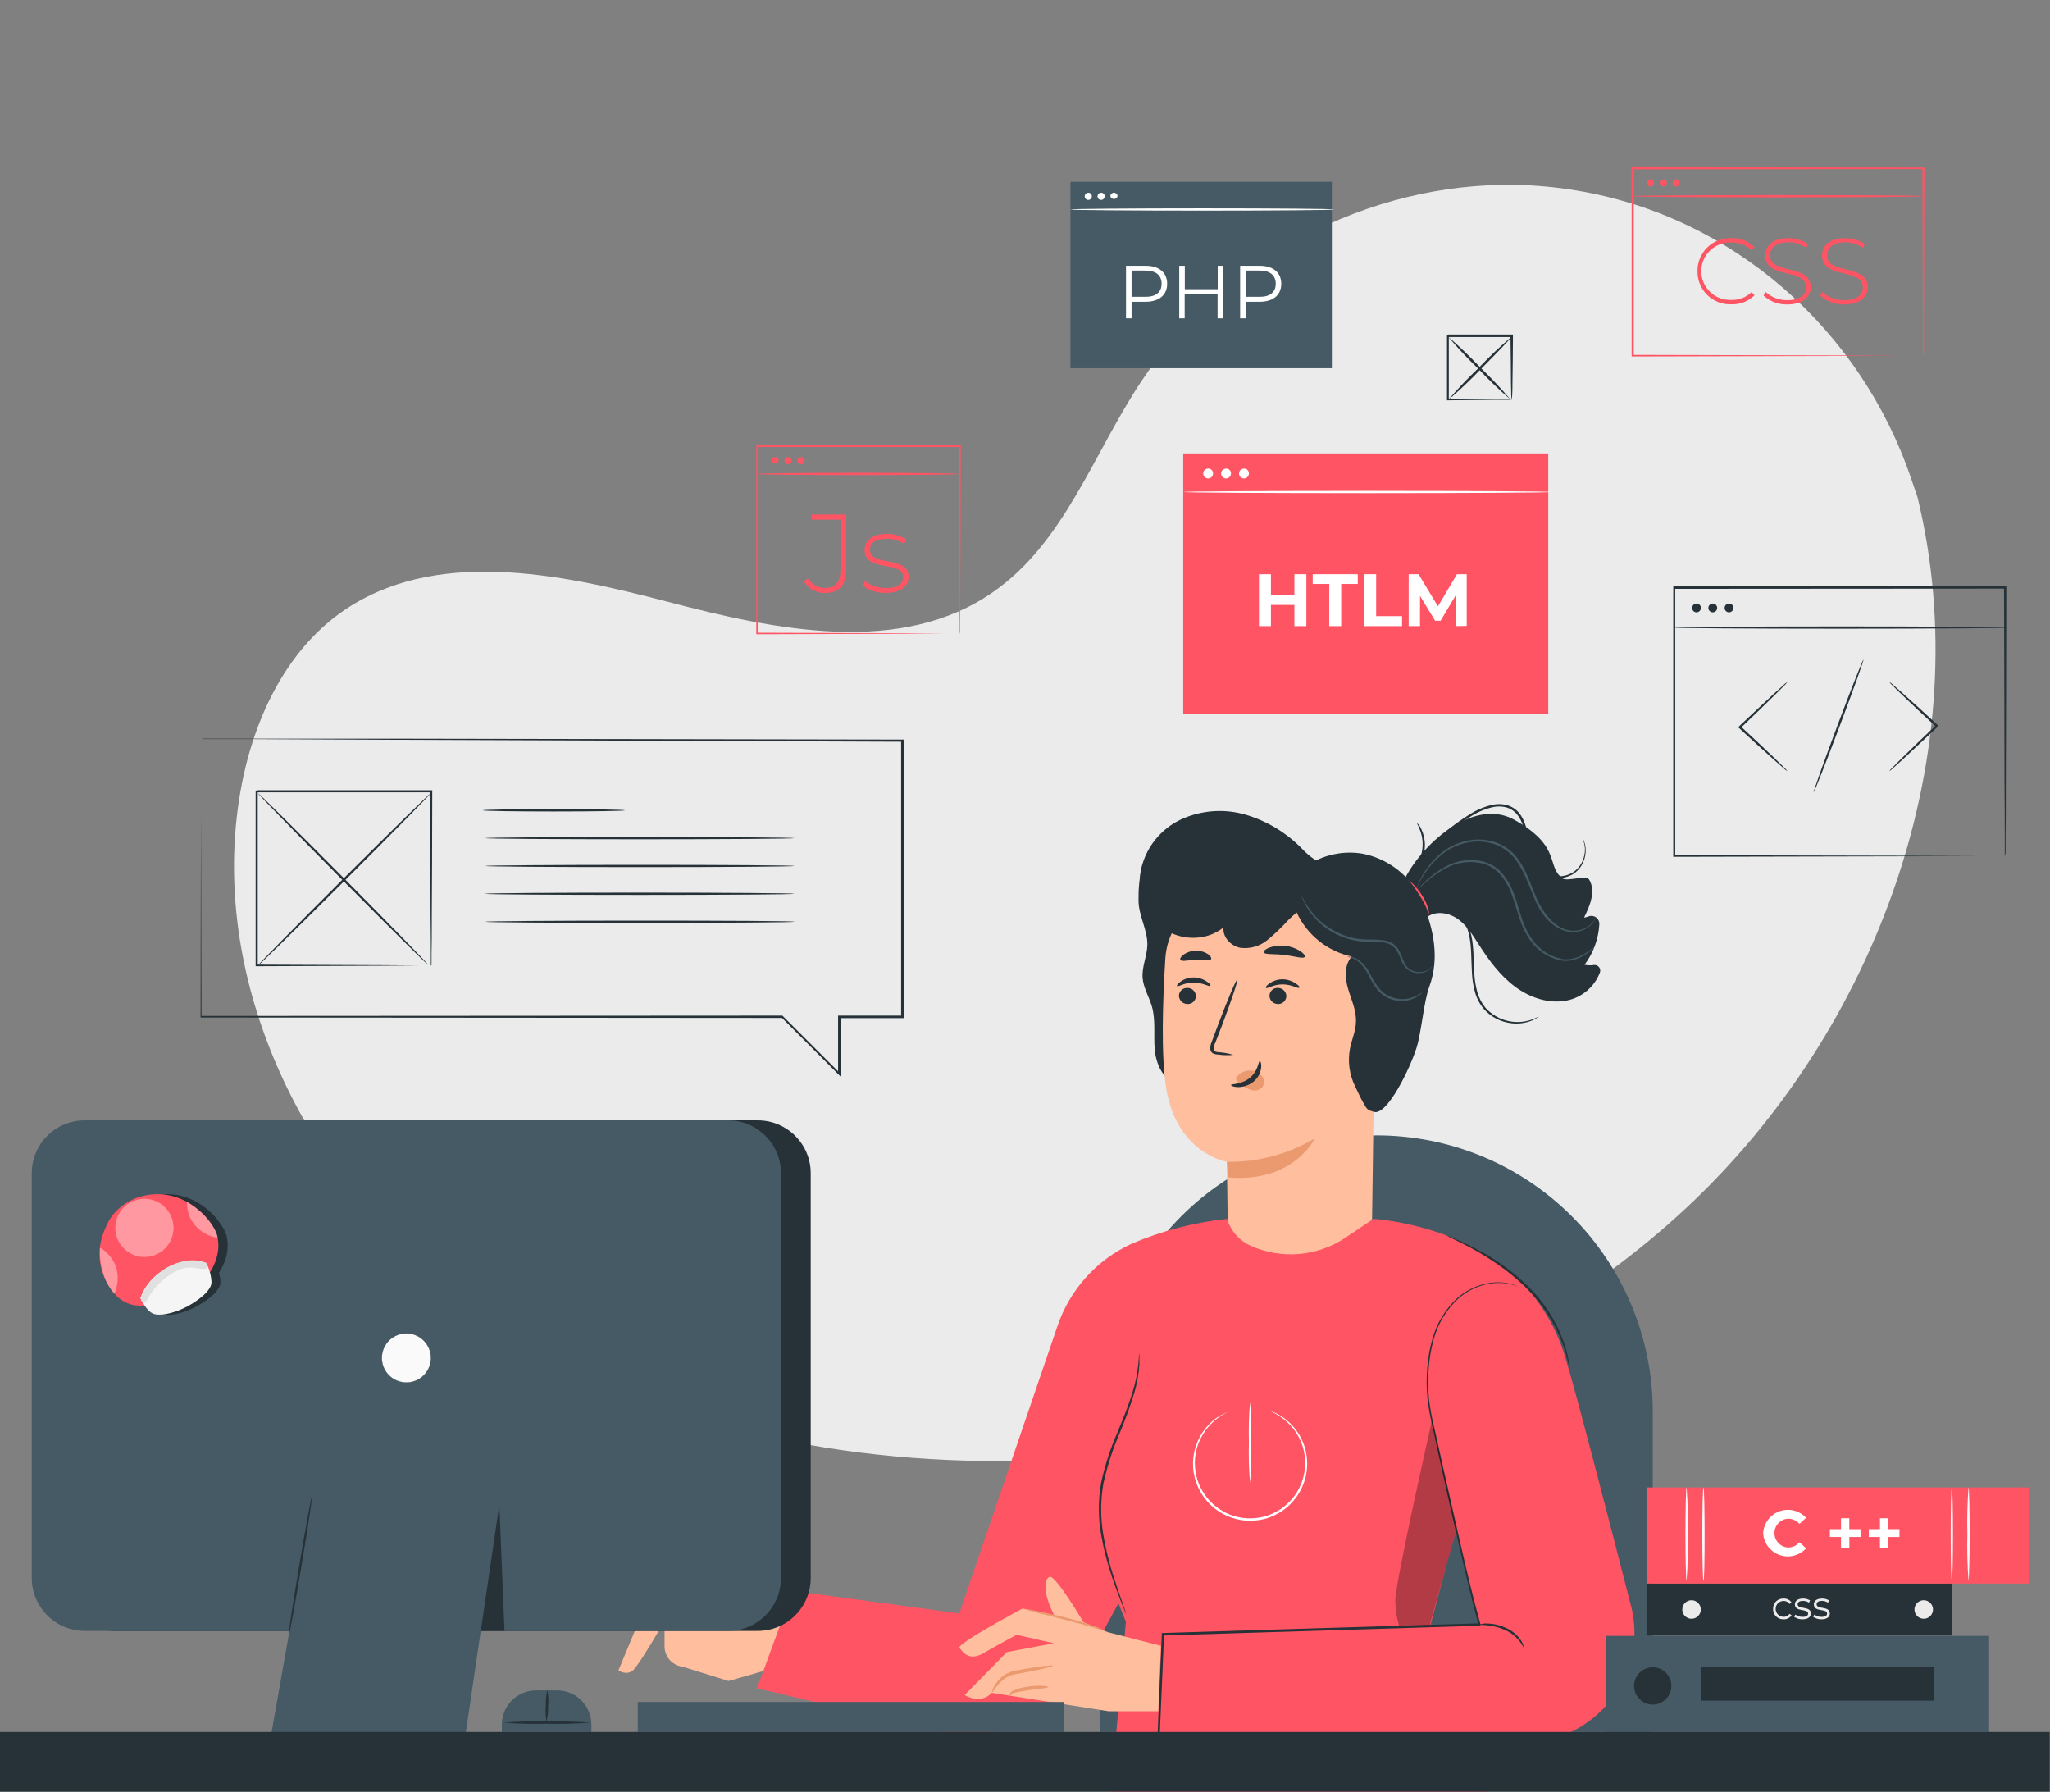 <svg width="3029" height="2647" viewBox="0 0 3029 2647" fill="none" xmlns="http://www.w3.org/2000/svg">
<rect x="0" y="0" width="3029" height="2647" fill="#808080" stroke="none"/>
<path d="M2833.19 734.353L2824.26 708.278C2749.49 486.639 2560.38 319.498 2329.35 281.429C2299.61 276.432 2269.54 273.643 2239.39 273.085C2022.25 269.239 1806.55 382.47 1686.34 563.365C1615.68 669.621 1572.91 801.105 1467.96 874.18C1331.85 969.615 1146.78 931.089 985.964 888.847C825.146 846.606 639.882 808.601 504.227 904.558C419.483 964.661 373.004 1067.53 355.142 1169.87C308.273 1441.44 442.103 1724.81 655.462 1899.32C868.821 2073.83 1149.78 2149.64 1425.26 2157.72C1811.24 2169.07 2208.56 2048.01 2491.15 1784.85C2773.73 1521.69 2924.64 1109.44 2833.19 734.353Z" fill="#EBEBEB"/>
<path d="M2033.92 1677.29C2142.14 1677.29 2245.94 1720.27 2322.47 1796.79C2399.01 1873.3 2442.03 1977.08 2442.06 2085.3V2558.56H1625.78V2085.3C1625.81 1977.08 1668.83 1873.3 1745.37 1796.79C1821.91 1720.27 1925.7 1677.29 2033.92 1677.29Z" fill="#455A64"/>
<path d="M1000.43 2329.1L959.367 2358.18L913.735 2467.76C913.735 2467.76 926.121 2476.1 935.704 2467.24C945.286 2458.37 981.922 2394.68 981.922 2394.68V2432.36C981.969 2439.75 984.72 2446.87 989.656 2452.37C994.592 2457.87 1001.37 2461.37 1008.71 2462.22L1076.38 2483.34L1159.43 2459.67L1166.53 2360.85L1000.43 2329.1Z" fill="#FFBE9D"/>
<path d="M1738.29 1600.5C1717.96 1594.63 1707.98 1571.36 1706.16 1550.31C1704.33 1529.25 1707.79 1507.48 1702.05 1487.14C1697.94 1472.67 1689.34 1459.37 1688.23 1444.38C1687.06 1428.21 1694.75 1412.63 1695.27 1396.46C1695.86 1373.84 1682.23 1352.85 1682.23 1330.23C1681.78 1298.94 1687.38 1247.25 1718.67 1249.01C1749.96 1250.77 1800.09 1305.59 1796.12 1336.62" fill="#263238"/>
<path d="M2033.92 1341.45L2033.27 1372.74L2026.75 1840.52C2026.03 1894.82 1978.77 1937.46 1920.62 1936.22C1861.95 1934.98 1814.17 1889.54 1814.04 1834.65C1814.04 1777.03 1812.61 1716.4 1812.61 1716.4C1812.61 1716.4 1738.42 1704.08 1723.04 1607.28C1715.41 1559.17 1717.83 1480.23 1721.87 1415.69C1722.73 1401.93 1726.37 1388.48 1732.57 1376.16C1738.77 1363.83 1747.39 1352.89 1757.93 1343.99C1768.46 1335.09 1780.69 1328.4 1793.87 1324.35C1807.06 1320.29 1820.92 1318.95 1834.64 1320.39L2033.92 1341.45Z" fill="#FFBE9D"/>
<path d="M1741.94 1470.65C1741.92 1473.89 1743.16 1477.01 1745.4 1479.36C1747.64 1481.71 1750.7 1483.09 1753.94 1483.23C1755.54 1483.39 1757.16 1483.22 1758.69 1482.74C1760.22 1482.26 1761.64 1481.47 1762.86 1480.42C1764.08 1479.37 1765.08 1478.08 1765.78 1476.64C1766.49 1475.2 1766.9 1473.62 1766.98 1472.02C1767 1470.39 1766.71 1468.78 1766.11 1467.27C1765.51 1465.76 1764.62 1464.39 1763.48 1463.22C1762.35 1462.06 1761 1461.13 1759.51 1460.49C1758.01 1459.85 1756.41 1459.52 1754.79 1459.5C1753.21 1459.37 1751.62 1459.55 1750.11 1460.04C1748.6 1460.53 1747.21 1461.32 1746.01 1462.36C1744.82 1463.4 1743.84 1464.67 1743.14 1466.09C1742.44 1467.52 1742.03 1469.06 1741.94 1470.65Z" fill="#263238"/>
<path d="M1739.27 1456.76C1740.77 1458.39 1750.22 1451.42 1763.59 1451.48C1776.95 1451.55 1786.73 1458 1788.16 1456.57C1789.6 1455.13 1787.32 1452.92 1783.01 1450.05C1777.26 1446.09 1770.44 1443.98 1763.46 1443.99C1756.4 1443.99 1749.54 1446.27 1743.9 1450.5C1739.92 1452.98 1738.49 1456.05 1739.27 1456.76Z" fill="#263238"/>
<path d="M1875.71 1470.65C1875.66 1473.89 1876.88 1477.02 1879.11 1479.37C1881.34 1481.73 1884.4 1483.11 1887.64 1483.23C1889.24 1483.37 1890.84 1483.19 1892.37 1482.7C1893.9 1482.21 1895.31 1481.42 1896.53 1480.38C1897.74 1479.33 1898.73 1478.05 1899.45 1476.62C1900.16 1475.18 1900.58 1473.62 1900.68 1472.02C1900.71 1468.78 1899.48 1465.65 1897.23 1463.31C1894.99 1460.97 1891.92 1459.6 1888.68 1459.5C1887.09 1459.34 1885.48 1459.5 1883.96 1459.98C1882.43 1460.46 1881.02 1461.25 1879.8 1462.29C1878.59 1463.33 1877.6 1464.61 1876.9 1466.05C1876.19 1467.48 1875.79 1469.05 1875.71 1470.65Z" fill="#263238"/>
<path d="M1870.56 1459.5C1872.12 1461.13 1881.51 1454.22 1894.87 1454.22C1908.24 1454.22 1918.02 1460.74 1919.52 1459.3C1921.02 1457.87 1918.67 1455.65 1914.37 1452.79C1908.6 1448.85 1901.79 1446.73 1894.81 1446.72C1887.76 1446.75 1880.91 1449.03 1875.25 1453.24C1871.21 1455.59 1869.84 1458.52 1870.56 1459.5Z" fill="#263238"/>
<path d="M1822.13 1558.32C1815.07 1556.18 1807.78 1554.86 1800.42 1554.41C1796.96 1554.09 1793.9 1553.37 1793.18 1551.09C1792.91 1547.57 1793.71 1544.05 1795.46 1540.98L1805.57 1514.91C1819.58 1477.95 1829.69 1447.51 1828.19 1446.98C1826.69 1446.46 1814.17 1475.93 1800.16 1512.95C1796.77 1522.08 1793.64 1530.75 1790.44 1539.03C1788.42 1543.06 1787.8 1547.65 1788.68 1552.07C1789.19 1553.26 1789.95 1554.33 1790.92 1555.18C1791.89 1556.04 1793.04 1556.67 1794.29 1557.02C1796.18 1557.55 1798.13 1557.84 1800.09 1557.87C1807.39 1558.97 1814.79 1559.12 1822.13 1558.32Z" fill="#263238"/>
<path d="M1812.87 1716.4C1858.45 1717.12 1903.34 1705.16 1942.53 1681.85C1942.53 1681.85 1911.04 1748.35 1814.17 1739.29L1812.87 1716.4Z" fill="#EB996E"/>
<path d="M1827.73 1590.53C1830.28 1587.33 1833.59 1584.84 1837.37 1583.28C1841.14 1581.71 1845.25 1581.14 1849.31 1581.6C1852.26 1581.86 1855.13 1582.72 1857.74 1584.12C1860.35 1585.52 1862.65 1587.43 1864.5 1589.75C1866.28 1591.97 1867.34 1594.69 1867.53 1597.53C1867.72 1600.38 1867.02 1603.21 1865.54 1605.65C1863.41 1608.06 1860.6 1609.76 1857.49 1610.55C1854.37 1611.34 1851.09 1611.18 1848.07 1610.08C1841.76 1607.85 1835.96 1604.4 1830.99 1599.91C1829.47 1598.84 1828.17 1597.49 1827.14 1595.94C1826.65 1595.21 1826.39 1594.34 1826.39 1593.46C1826.39 1592.58 1826.65 1591.72 1827.14 1590.98" fill="#EB996E"/>
<path d="M1861.43 1567.58C1859.22 1567.58 1859.22 1581.99 1846.83 1592.22C1834.45 1602.46 1818.93 1600.96 1818.87 1602.98C1818.87 1603.89 1822.26 1605.78 1828.77 1605.98C1837.29 1606.09 1845.58 1603.21 1852.18 1597.83C1858.48 1592.67 1862.53 1585.26 1863.45 1577.16C1864.04 1571.1 1862.41 1567.52 1861.43 1567.58Z" fill="#263238"/>
<path d="M1867.1 1406.89C1868.47 1410.54 1881.77 1408.85 1897.48 1410.74C1913.19 1412.63 1925.84 1416.87 1927.86 1413.61C1928.84 1412.04 1926.62 1408.65 1921.34 1405.13C1914.52 1400.82 1906.81 1398.12 1898.79 1397.24C1890.77 1396.36 1882.65 1397.32 1875.06 1400.05C1869.45 1402.33 1866.58 1405.2 1867.1 1406.89Z" fill="#263238"/>
<path d="M1744.16 1418.11C1746.51 1421.17 1755.7 1418.11 1766.78 1418.11C1777.86 1418.11 1787.25 1420.13 1789.4 1417C1790.31 1415.43 1788.88 1412.37 1784.77 1409.5C1779.3 1406 1772.88 1404.27 1766.39 1404.55C1759.88 1404.66 1753.57 1406.8 1748.33 1410.67C1744.42 1413.48 1743.12 1416.61 1744.16 1418.11Z" fill="#263238"/>
<path d="M2069.58 1311.72C2089.72 1257.03 2173.55 1174.83 2238.02 1211.33C2308.62 1251.49 2283.65 1279.39 2309.14 1297.9C2315.2 1302.27 2343.89 1292.75 2347.86 1299.14C2358.36 1316.02 2349.43 1337.86 2340.5 1355.59C2342.73 1355.27 2344.91 1354.7 2347.02 1353.9C2348.84 1353.18 2350.81 1352.93 2352.75 1353.17C2354.7 1353.4 2356.55 1354.12 2358.15 1355.25C2359.74 1356.38 2361.04 1357.9 2361.9 1359.65C2362.77 1361.4 2363.19 1363.35 2363.12 1365.3C2361.91 1386.99 2354.31 1407.83 2341.28 1425.21C2345.71 1426.24 2350.29 1426.4 2354.77 1425.67C2356.2 1425.44 2357.67 1425.58 2359.02 1426.09C2360.38 1426.6 2361.58 1427.45 2362.5 1428.56C2363.43 1429.67 2364.05 1431.01 2364.31 1432.43C2364.57 1433.85 2364.45 1435.32 2363.97 1436.68C2359.99 1447.1 2353.46 1456.34 2344.97 1463.56C2336.48 1470.79 2326.31 1475.76 2315.4 1478.01C2288.48 1483.55 2260.06 1473.78 2238.09 1457.28C2216.12 1440.79 2199.56 1418.17 2184.7 1394.9C2176.03 1381.54 2167.49 1367.46 2154.58 1358.07C2141.68 1348.68 2123.1 1345.03 2109.86 1353.9" fill="#263238"/>
<path d="M2109.73 1351.81C2109.73 1351.81 2109.73 1350.77 2109.73 1349.27C2109.53 1347.02 2108.98 1344.82 2108.1 1342.75C2105.31 1335.88 2101.79 1329.32 2097.61 1323.19C2093.58 1316.83 2088.98 1310.85 2083.85 1305.33C2079.94 1301.16 2077.01 1298.81 2077.34 1298.81C2080.46 1299.75 2083.29 1301.48 2085.55 1303.83C2091.28 1309.07 2096.3 1315.03 2100.48 1321.56C2104.84 1328.01 2108.19 1335.09 2110.39 1342.55C2111.12 1344.89 2111.37 1347.35 2111.1 1349.79C2110.65 1351.09 2109.86 1351.94 2109.73 1351.81Z" fill="#FF5463"/>
<path d="M2273.42 1501.87C2273.42 1501.87 2272.7 1502.59 2271.07 1503.63C2268.74 1505.21 2266.25 1506.55 2263.64 1507.61C2253.98 1511.53 2243.48 1512.92 2233.13 1511.65C2217.58 1509.91 2203.21 1502.53 2192.72 1490.92C2186.72 1483.89 2182.28 1475.67 2179.68 1466.8C2177.01 1457.43 2175.41 1447.79 2174.92 1438.05C2173.68 1418.5 2174.46 1399.4 2170.94 1382.84C2169.43 1375.02 2166.72 1367.48 2162.93 1360.48C2159.49 1354.51 2154.87 1349.3 2149.37 1345.16C2141.54 1338.8 2131.68 1335.46 2121.6 1335.77C2117.93 1336.23 2114.31 1336.99 2110.78 1338.06C2111.55 1337.45 2112.4 1336.97 2113.32 1336.62C2115.92 1335.52 2118.66 1334.77 2121.47 1334.4C2132 1333.61 2142.45 1336.75 2150.8 1343.21C2156.69 1347.46 2161.63 1352.87 2165.34 1359.11C2169.42 1366.3 2172.34 1374.09 2174.01 1382.19C2177.79 1399.2 2177.07 1418.3 2178.31 1437.86C2178.8 1447.34 2180.33 1456.74 2182.87 1465.89C2185.27 1474.31 2189.37 1482.14 2194.93 1488.9C2203.33 1498.16 2214.26 1504.76 2226.37 1507.86C2238.48 1510.97 2251.24 1510.45 2263.05 1506.37C2269.9 1503.89 2273.22 1501.55 2273.42 1501.87Z" fill="#263238"/>
<path d="M2338.48 1238.71C2339.26 1239.84 2339.9 1241.07 2340.37 1242.36C2341.81 1246.07 2342.65 1249.99 2342.84 1253.96C2343.23 1260.29 2342.19 1266.62 2339.78 1272.48C2336.68 1280.41 2331.07 1287.12 2323.81 1291.58C2314.85 1296.77 2304.28 1298.46 2294.15 1296.34C2288.31 1295.23 2282.8 1292.85 2277.98 1289.37C2273.17 1285.89 2269.19 1281.39 2266.31 1276.19C2260.56 1264.76 2256.77 1252.44 2255.1 1239.75C2252.49 1227.04 2250.02 1213.29 2241.41 1202.92C2237.18 1197.88 2231.48 1194.28 2225.12 1192.62C2218.88 1191.08 2212.37 1190.97 2206.08 1192.3C2193.95 1195.03 2182.41 1199.95 2172.05 1206.83C2153.9 1217.93 2136.95 1230.89 2121.47 1245.49C2111.04 1255.34 2101.27 1265.86 2092.2 1276.97L2084.9 1286.17C2084.16 1287.33 2083.26 1288.38 2082.22 1289.3C2082.82 1288.05 2083.54 1286.87 2084.38 1285.77C2085.81 1283.49 2088.16 1280.3 2090.89 1276.19C2099.59 1264.6 2109.18 1253.7 2119.58 1243.6C2134.92 1228.6 2151.86 1215.34 2170.1 1204.03C2180.77 1196.89 2192.65 1191.76 2205.17 1188.91C2211.97 1187.42 2219.02 1187.53 2225.77 1189.23C2233.01 1191.01 2239.51 1195.03 2244.35 1200.71C2253.73 1212.11 2256.14 1226.45 2258.69 1239.1C2260.24 1251.45 2263.83 1263.45 2269.31 1274.63C2271.94 1279.48 2275.61 1283.69 2280.05 1286.97C2284.48 1290.25 2289.59 1292.51 2295 1293.6C2304.49 1295.66 2314.4 1294.2 2322.9 1289.49C2329.81 1285.38 2335.22 1279.17 2338.35 1271.76C2340.78 1266.17 2341.98 1260.12 2341.87 1254.03C2341.54 1248.78 2340.4 1243.61 2338.48 1238.71Z" fill="#263238"/>
<path d="M2093.63 1215.7C2096.84 1218.65 2099.28 1222.34 2100.74 1226.45C2105.06 1236.22 2106.39 1247.03 2104.58 1257.55C2102.78 1268.07 2097.9 1277.82 2090.57 1285.58C2087.82 1288.98 2084.28 1291.66 2080.27 1293.4C2079.94 1292.95 2083.92 1290.01 2088.81 1284.01C2095.22 1276.24 2099.49 1266.92 2101.19 1256.98C2102.9 1247.05 2101.97 1236.84 2098.52 1227.37C2095.91 1220.07 2093.11 1215.96 2093.63 1215.7Z" fill="#263238"/>
<path d="M2103.28 1336.03C2095.87 1317.35 2083.97 1300.77 2068.63 1287.78C2053.3 1274.78 2034.99 1265.76 2015.34 1261.53C1991.31 1257.02 1966.46 1260.38 1944.48 1271.11C1936.39 1265.88 1929.01 1259.64 1922.51 1252.53C1899.54 1229.36 1871.05 1212.43 1839.73 1203.31C1808.18 1194.33 1774.47 1196.94 1744.68 1210.68C1729.98 1217.65 1717.05 1227.87 1706.89 1240.58C1696.72 1253.28 1689.58 1268.14 1686.01 1284.01C1682.76 1299.97 1683.99 1316.51 1689.56 1331.82C1695.13 1347.12 1704.82 1360.58 1717.56 1370.71C1743.64 1390.27 1782.75 1390.73 1807.85 1370.06C1806.09 1384.34 1818.61 1397.57 1832.75 1400.24C1839.9 1401.13 1847.16 1400.55 1854.07 1398.53C1860.99 1396.51 1867.42 1393.1 1872.97 1388.51C1884.01 1379.33 1894.37 1369.37 1904 1358.72C1907.85 1355 1911.82 1351.42 1915.87 1347.96C1923.46 1364.4 1934.78 1378.85 1948.92 1390.16C1963.07 1401.48 1979.64 1409.35 1997.35 1413.15C1986.14 1425.34 1987.12 1444.44 1991.74 1460.35C1996.37 1476.25 2003.87 1491.77 2003.54 1508.33C2003.54 1522.28 1997.35 1535.38 1994.68 1549.07C1991.05 1568.24 1993.82 1588.08 2002.57 1605.52C2005.89 1612.04 2010 1621.56 2013.71 1628.01C2020.23 1639.61 2020.23 1639.61 2029.88 1642.55C2049.83 1648.74 2084.25 1576.32 2093.11 1547.57C2100.54 1523.58 2103.41 1480.56 2112.08 1457.02C2127.33 1414.78 2117.88 1373.32 2103.28 1336.03Z" fill="#263238"/>
<path d="M2116.71 1426.91C2116.35 1427.68 2115.89 1428.41 2115.34 1429.06C2113.82 1430.96 2111.96 1432.58 2109.86 1433.82C2105.93 1436.11 2101.5 1437.41 2096.95 1437.58C2092.4 1437.75 2087.88 1436.79 2083.79 1434.79C2081.01 1433.42 2078.53 1431.52 2076.49 1429.19C2074.41 1426.66 2072.7 1423.85 2071.4 1420.84C2069.07 1414.39 2066.1 1408.19 2062.54 1402.33C2060.23 1399.5 2057.38 1397.15 2054.16 1395.43C2050.93 1393.71 2047.4 1392.64 2043.76 1392.29C2035.63 1391.41 2027.44 1391.06 2019.25 1391.25C2010.85 1391.08 2002.49 1389.92 1994.35 1387.79C1986.82 1385.68 1979.52 1382.8 1972.58 1379.19C1960.85 1373.05 1950.36 1364.81 1941.61 1354.87C1935.67 1348.25 1930.71 1340.81 1926.88 1332.78C1925.81 1330.66 1924.88 1328.49 1924.08 1326.26C1923.71 1325.47 1923.47 1324.64 1923.36 1323.78C1928.75 1334.43 1935.47 1344.36 1943.37 1353.31C1952.16 1362.77 1962.53 1370.62 1974.01 1376.52C1980.8 1379.89 1987.9 1382.62 1995.2 1384.66C2003.09 1386.66 2011.18 1387.76 2019.32 1387.92C2027.66 1387.72 2036 1388.12 2044.28 1389.1C2048.32 1389.53 2052.23 1390.77 2055.79 1392.72C2059.35 1394.68 2062.49 1397.33 2065.01 1400.51C2068.7 1406.68 2071.69 1413.24 2073.95 1420.06C2075.11 1422.86 2076.64 1425.49 2078.51 1427.88C2080.34 1430.01 2082.55 1431.78 2085.03 1433.1C2088.82 1435.03 2093.02 1436.04 2097.28 1436.04C2101.54 1436.04 2105.74 1435.03 2109.54 1433.1C2112.17 1431.34 2114.58 1429.26 2116.71 1426.91Z" fill="#455A64"/>
<path d="M2101.65 1466.02C2101.65 1466.02 2100.48 1467.78 2097.54 1470C2093.39 1473.12 2088.71 1475.46 2083.72 1476.91C2076.25 1479.16 2068.32 1479.43 2060.71 1477.69C2051.32 1475.56 2042.79 1470.63 2036.27 1463.54C2030.42 1456.23 2025.47 1448.24 2021.53 1439.75C2018.33 1433.06 2013.9 1427.03 2008.5 1421.95C2004.92 1418.57 2000.58 1416.09 1995.85 1414.72C1994 1414.46 1992.18 1414.09 1990.38 1413.61C1992.26 1413.15 1994.23 1413.15 1996.11 1413.61C2001.27 1414.47 2006.09 1416.72 2010.06 1420.13C2015.89 1425.21 2020.69 1431.36 2024.21 1438.25C2028.13 1446.45 2032.99 1454.17 2038.68 1461.26C2044.74 1467.86 2052.6 1472.53 2061.3 1474.69C2068.4 1476.46 2075.84 1476.46 2082.94 1474.69C2089.56 1472.72 2095.86 1469.79 2101.65 1466.02Z" fill="#455A64"/>
<path d="M2358.55 1352.46C2358.5 1353.73 2358.19 1354.97 2357.64 1356.11C2356.33 1359.58 2354.34 1362.75 2351.78 1365.43C2347.71 1369.71 2342.65 1372.91 2337.04 1374.76C2329.64 1377.36 2321.62 1377.68 2314.03 1375.67C2296.89 1371.5 2280.79 1356.11 2270.94 1335.77C2261.1 1315.44 2254.91 1291.25 2239.85 1270.59C2232.61 1260.62 2222.72 1252.9 2211.3 1248.29C2200.59 1244.17 2189.1 1242.5 2177.66 1243.4C2158.17 1245.1 2139.81 1253.27 2125.51 1266.61C2115.66 1275.5 2107.3 1285.91 2100.74 1297.44C2096.04 1305.59 2094.22 1310.48 2093.76 1310.48C2093.98 1309.21 2094.39 1307.97 2095 1306.83C2096.37 1303.47 2097.91 1300.18 2099.63 1296.99C2105.83 1285.04 2114.03 1274.23 2123.88 1265.05C2138.49 1250.98 2157.46 1242.31 2177.66 1240.47C2189.6 1239.43 2201.61 1241.13 2212.79 1245.42C2224.82 1250.17 2235.23 1258.27 2242.78 1268.76C2258.43 1290.21 2263.9 1314.91 2274.01 1334.47C2284.11 1354.03 2298.78 1369.22 2314.88 1373.58C2322.04 1375.63 2329.64 1375.49 2336.72 1373.19C2341.76 1371.78 2346.4 1369.19 2350.24 1365.63C2354.08 1362.07 2357.02 1357.64 2358.82 1352.72L2358.55 1352.46Z" fill="#455A64"/>
<path d="M2356.08 1398.22C2356.08 1398.22 2355.36 1399.27 2353.73 1401.03C2351.22 1403.52 2348.54 1405.82 2345.71 1407.94C2341.23 1411.28 2336.32 1414.02 2331.11 1416.08C2324.15 1418.91 2316.63 1420.05 2309.14 1419.41C2299.53 1417.86 2290.32 1414.4 2282.07 1409.22C2273.81 1404.05 2266.68 1397.27 2261.1 1389.29C2254.45 1379.98 2249.31 1369.69 2245.85 1358.78C2241.93 1347.7 2238.87 1335.97 2234.7 1324.37C2230.96 1313.06 2225.25 1302.51 2217.81 1293.21C2210.82 1284.71 2201.37 1278.58 2190.76 1275.67C2172.41 1271.18 2153.04 1273.65 2136.4 1282.58C2125.13 1288.56 2114.68 1295.97 2105.3 1304.61L2097.54 1311.65C2096.71 1312.56 2095.76 1313.37 2094.74 1314.07C2095.38 1313 2096.17 1312.04 2097.09 1311.2C2098.65 1309.37 2101.06 1306.83 2104.39 1303.64C2113.53 1294.49 2123.94 1286.7 2135.29 1280.49C2152.42 1270.91 2172.52 1268.12 2191.61 1272.67C2202.86 1275.68 2212.91 1282.1 2220.36 1291.05C2228.06 1300.64 2234 1311.53 2237.89 1323.19C2242.13 1334.99 2245.19 1346.73 2248.97 1357.74C2252.33 1368.31 2257.25 1378.3 2263.58 1387.4C2274.27 1402.92 2290.68 1413.57 2309.21 1417C2316.34 1417.75 2323.55 1416.84 2330.26 1414.32C2335.38 1412.43 2340.24 1409.92 2344.73 1406.83C2352.43 1401.74 2355.88 1398.03 2356.08 1398.22Z" fill="#455A64"/>
<path d="M1652.51 2368.41L1663.52 2395.92L1641.82 2646.83H2195.59L2170.88 2571.8L2239.72 2575.32C2345.91 2580.66 2432.67 2485.81 2412.01 2381.51C2411.36 2378.39 2410.7 2375 2409.86 2372.13C2375.5 2237.91 2328.76 2057.47 2312.53 2004.21C2285.61 1916.14 2225.7 1874.29 2225.7 1874.29H2224.79C2141.94 1806.69 2029.23 1800.69 2029.23 1800.69L1987.7 1828.59C1967.23 1842.31 1943.59 1850.57 1919.03 1852.58C1894.46 1854.6 1869.79 1850.32 1847.35 1840.13C1839.15 1836.39 1831.86 1830.94 1825.95 1824.13C1820.05 1817.33 1815.67 1809.34 1813.13 1800.69C1764.37 1805.81 1716.66 1818.24 1671.61 1837.59C1646.01 1849.44 1623.09 1866.4 1604.27 1887.41C1585.46 1908.43 1571.12 1933.07 1562.16 1959.82L1417.51 2383.54L1171.23 2350.22L1118.55 2494.03L1368.09 2553.48C1412.83 2566.82 1460.8 2564.38 1503.96 2546.58C1547.11 2528.78 1582.85 2496.7 1605.18 2455.7L1652.51 2368.67M2113.12 2402.57C2113.12 2402.57 2136.79 2311.83 2151.19 2263L2186.13 2399.9L2113.12 2402.57Z" fill="#FF5463"/>
<path d="M2301.45 2576.75H2298.58H2290.24H2257.64L2135.68 2577.21L1711.24 2577.79H1709.81V2576.16C1711.96 2524.41 1714.3 2470.1 1716.65 2414.04V2412.48H1718.22L1875.91 2407.52L2186.13 2398.2L2184.63 2400.22C2173.03 2357.92 2163.58 2316.72 2154.45 2277.41C2145.33 2238.1 2137.18 2200.42 2129.16 2164.96C2125.33 2147.23 2121.58 2130.02 2117.88 2113.33C2113.85 2097.31 2110.89 2081.05 2109.02 2064.64C2107.62 2049.46 2107.62 2034.18 2109.02 2019.01C2110.17 2005.04 2112.7 1991.21 2116.58 1977.74C2122.94 1954.58 2135.73 1933.7 2153.47 1917.51C2166.89 1905.69 2183.44 1897.99 2201.13 1895.34C2212.1 1893.58 2223.33 1894.2 2234.05 1897.17C2236.78 1897.96 2239.46 1898.94 2242.06 1900.1C2243.82 1900.82 2244.67 1901.28 2244.67 1901.28C2244.67 1901.28 2241.09 1899.65 2233.92 1897.69C2223.27 1894.95 2212.16 1894.48 2201.32 1896.32C2183.91 1899.16 2167.67 1906.91 2154.52 1918.68C2137.14 1934.76 2124.64 1955.41 2118.47 1978.26C2114.71 1991.64 2112.27 2005.35 2111.17 2019.2C2109.75 2034.38 2109.75 2049.66 2111.17 2064.83C2113.08 2081.14 2116.08 2097.3 2120.16 2113.2C2123.88 2129.82 2127.66 2147.03 2131.64 2164.77C2139.65 2200.23 2148.19 2237.78 2157.12 2277.08C2166.06 2316.39 2175.83 2357.59 2187.5 2399.77L2188.02 2401.72H2186L1876.1 2411.24L1718.35 2416.19L1719.98 2414.56C1717.56 2470.63 1715.22 2524.93 1713 2576.69L1711.37 2574.99L2135.81 2575.64L2257.77 2576.1H2290.37H2298.71C2299.64 2576.26 2300.55 2576.48 2301.45 2576.75Z" fill="#263238"/>
<path d="M1683.21 1999.58C1683.5 2000.91 1683.61 2002.27 1683.54 2003.62C1683.54 2006.29 1683.54 2010.14 1683.54 2015.29C1682.63 2029.59 1680.11 2043.73 1676.04 2057.47C1669.88 2077.72 1662.65 2097.63 1654.4 2117.11C1644.15 2140.77 1636.16 2165.35 1630.54 2190.51C1625.95 2215.85 1625.81 2241.79 1630.15 2267.18C1633.65 2287.94 1638.66 2308.42 1645.14 2328.45C1650.62 2345.6 1655.51 2359.35 1658.9 2368.87L1662.68 2379.82C1663.21 2381.07 1663.58 2382.38 1663.78 2383.73C1663.05 2382.59 1662.46 2381.36 1662.02 2380.08C1660.92 2377.28 1659.42 2373.56 1657.66 2369.32C1653.88 2359.94 1648.66 2346.31 1642.86 2329.17C1635.99 2309.1 1630.72 2288.53 1627.08 2267.63C1622.45 2241.92 1622.45 2215.58 1627.08 2189.86C1632.69 2164.5 1640.75 2139.74 1651.14 2115.94C1660.26 2093.91 1668.28 2074.02 1673.37 2056.81C1677.62 2043.28 1680.48 2029.34 1681.91 2015.23C1682.95 2005.19 1682.88 1999.58 1683.21 1999.58Z" fill="#263238"/>
<path d="M2186.13 2399.96C2189.85 2398.63 2193.81 2398.12 2197.74 2398.46C2207.24 2398.71 2216.59 2400.93 2225.18 2404.98C2234 2408.78 2241.57 2414.99 2247.02 2422.91C2249.45 2426.05 2250.92 2429.83 2251.26 2433.79C2250.67 2433.79 2249.3 2429.75 2245.06 2424.28C2239.37 2417.23 2232.06 2411.66 2223.75 2408.05C2215.5 2404.31 2206.69 2401.95 2197.67 2401.07C2193.8 2400.96 2189.95 2400.59 2186.13 2399.96Z" fill="#263238"/>
<path d="M2137.37 1825.2C2140.93 1826.22 2144.4 1827.53 2147.74 1829.11C2151.06 1830.48 2155.1 1832.11 2159.73 1834.2L2175.18 1841.76C2180.92 1844.56 2186.98 1848.28 2193.56 1851.73C2200.15 1855.19 2206.6 1859.82 2213.9 1864.38C2229.1 1874.7 2243.39 1886.3 2256.6 1899.06C2280.71 1922.37 2299.14 1950.92 2310.45 1982.5C2312.43 1987.91 2314.09 1993.44 2315.4 1999.06C2316.57 2004.01 2317.68 2008.18 2318.14 2012.1C2318.87 2015.73 2319.35 2019.41 2319.57 2023.11C2318.35 2019.61 2317.43 2016.02 2316.83 2012.36C2316.25 2008.84 2314.94 2004.73 2313.58 1999.84C2312.21 1994.95 2310.38 1989.61 2308.23 1983.61C2296.38 1952.75 2277.96 1924.84 2254.25 1901.8C2241.19 1889.17 2227.1 1877.63 2212.14 1867.31C2205.17 1862.75 2198.52 1858.25 2192.13 1854.28C2185.74 1850.3 2179.75 1846.91 2174.07 1843.98L2158.89 1836.02L2147.22 1830.42C2143.81 1828.92 2140.52 1827.18 2137.37 1825.2Z" fill="#263238"/>
<g opacity="0.3">
<path d="M2115.8 2098.34C2115.8 2098.34 2060.78 2341.29 2061.62 2365.09C2061.78 2377.59 2063.69 2390.01 2067.3 2401.98L2112.93 2402.37L2113.32 2397.88L2151.78 2260.4L2115.8 2098.34Z" fill="black"/>
</g>
<path d="M1813.46 2086.08C1813.46 2086.48 1807.65 2088.76 1798.4 2095.6C1785.51 2105.44 1775.71 2118.76 1770.17 2134C1766.46 2144.44 1764.93 2155.53 1765.67 2166.59C1766.38 2179.31 1770.13 2191.68 1776.62 2202.64C1783.69 2214.8 1793.8 2224.9 1805.96 2231.97C1812.31 2235.78 1819.19 2238.63 1826.36 2240.45C1833.74 2242.4 1841.36 2243.28 1848.98 2243.06C1856.61 2242.87 1864.18 2241.64 1871.47 2239.41C1878.51 2237.1 1885.23 2233.92 1891.48 2229.95C1907.42 2219.49 1919.21 2203.81 1924.85 2185.6C1930.48 2167.39 1929.61 2147.79 1922.38 2130.15C1916.11 2115.19 1905.66 2102.35 1892.27 2093.19C1882.75 2086.67 1876.56 2084.78 1876.75 2084.39C1878.27 2084.8 1879.75 2085.33 1881.19 2085.95C1885.31 2087.65 1889.28 2089.7 1893.05 2092.08C1904.87 2099.68 1914.59 2110.14 1921.3 2122.5C1928.01 2134.85 1931.5 2148.69 1931.44 2162.74C1931.32 2175.93 1928.15 2188.92 1922.19 2200.68C1915.52 2213.7 1905.59 2224.78 1893.38 2232.82C1886.88 2236.99 1879.89 2240.34 1872.58 2242.8C1864.96 2245.11 1857.07 2246.38 1849.11 2246.58C1833.39 2246.98 1817.87 2242.96 1804.33 2234.97C1791.71 2227.58 1781.23 2217.02 1773.95 2204.33C1763.55 2186.36 1760.22 2165.16 1764.6 2144.86C1768.99 2124.56 1780.78 2106.63 1797.68 2094.56C1801.33 2092.06 1805.19 2089.88 1809.22 2088.04C1810.59 2087.3 1812 2086.65 1813.46 2086.08Z" fill="white"/>
<path d="M1847.03 2071.22C1848.71 2091.12 1849.27 2111.1 1848.72 2131.06C1849.27 2151.03 1848.71 2171.01 1847.03 2190.91C1845.31 2171.01 1844.74 2151.03 1845.33 2131.06C1844.74 2111.1 1845.31 2091.12 1847.03 2071.22Z" fill="white"/>
<path d="M1636.86 2411.24L1601.01 2396.7C1601.01 2396.7 1559.35 2326.04 1550.81 2329.43C1542.27 2332.82 1541.04 2354.4 1557.99 2386.93L1510.85 2376.3C1510.85 2376.3 1413.07 2428.45 1417.7 2434.38C1422.33 2440.31 1431.52 2454.72 1452.84 2442.33C1474.15 2429.95 1502.05 2415.15 1502.05 2415.15L1557.14 2427.6L1487.71 2440.64L1425.33 2504.07C1425.33 2504.07 1447.82 2519.06 1465.48 2500.87L1638.23 2528.06H1711.37L1715.28 2431.38L1636.86 2411.24Z" fill="#FFBE9D"/>
<path d="M1465.48 2500.42C1466.27 2500.81 1469.13 2495.59 1474.94 2488.55C1478.34 2484.53 1482.34 2481.06 1486.8 2478.25C1492.45 2475.22 1498.62 2473.25 1504.99 2472.45C1533.21 2467.5 1555.96 2462.28 1555.7 2460.85C1555.44 2459.41 1532.37 2462.22 1504.01 2467.37C1496.96 2468.24 1490.18 2470.62 1484.13 2474.34C1479.35 2477.59 1475.22 2481.71 1471.94 2486.47C1468.63 2490.49 1466.4 2495.29 1465.48 2500.42Z" fill="#EB996E"/>
<path d="M1492.6 2505.76C1493.25 2505.76 1493.58 2502.18 1498.27 2500.87C1502.97 2499.57 1510.85 2498.4 1518.87 2497.09C1535.17 2494.48 1548.66 2493.9 1548.73 2492.33C1548.79 2490.77 1534.97 2489.14 1518.09 2491.81C1510.8 2492.78 1503.66 2494.66 1496.84 2497.42C1495.65 2497.92 1494.6 2498.69 1493.75 2499.66C1492.91 2500.63 1492.29 2501.78 1491.95 2503.02C1491.62 2504.91 1492.28 2505.83 1492.6 2505.76Z" fill="#EB996E"/>
<path d="M1632.1 2409.15C1626.23 2407.95 1620.46 2406.31 1614.83 2404.26C1604.27 2401.01 1589.6 2396.9 1573.24 2392.79L1531.32 2382.23C1525.45 2381.05 1519.7 2379.28 1514.18 2376.95C1520.17 2377.42 1526.1 2378.43 1531.91 2379.95C1542.73 2382.17 1557.98 2385.36 1574.09 2389.53C1588.13 2392.97 1601.99 2397.12 1615.61 2401.98C1621.37 2403.72 1626.9 2406.13 1632.1 2409.15Z" fill="#EB996E"/>
<path d="M2233.33 590.809C2233.04 588.474 2232.91 586.122 2232.94 583.769C2232.94 578.902 2232.81 572.383 2232.55 564.213C2232.55 547.394 2232.16 524.122 2231.83 496.352L2233.26 497.852H2139C2139 498.243 2142.26 494.657 2140.7 496.157V521.384C2140.7 529.728 2140.7 537.877 2140.7 545.765C2140.7 561.605 2140.7 576.533 2140.7 590.223L2139.2 588.788L2207.12 589.505L2226.68 589.897C2231.18 589.897 2233.66 589.897 2233.79 590.223C2231.63 590.531 2229.45 590.662 2227.27 590.614H2208.3L2139.46 591.396H2138.02V589.897C2138.02 576.207 2138.02 561.279 2138.02 545.439C2138.02 537.551 2138.02 529.402 2138.02 521.058V495.831C2136.53 497.395 2140.11 493.745 2139.72 494.136H2233.98H2235.48V495.57C2235.48 523.731 2234.89 547.329 2234.76 564.408C2234.76 572.231 2234.63 578.554 2234.37 583.378C2234.17 585.874 2233.82 588.355 2233.33 590.809Z" fill="#263238"/>
<path d="M2233.33 497.526C2233.98 498.178 2213.45 519.69 2187.7 545.569C2172.4 561.588 2156.3 576.818 2139.46 591.201C2153.84 574.419 2169.07 558.383 2185.09 543.157C2200.35 527.101 2216.45 511.869 2233.33 497.526Z" fill="#263238"/>
<path d="M2231.83 590.223C2215.29 576.054 2199.54 560.995 2184.63 545.113C2168.89 530.038 2153.94 514.154 2139.85 497.526C2156.34 511.768 2172.1 526.846 2187.05 542.701C2202.76 557.785 2217.7 573.645 2231.83 590.223Z" fill="#263238"/>
<path d="M2791.47 1139.36C2792.88 1137.24 2794.57 1135.31 2796.49 1133.63C2800.46 1129.72 2805.35 1124.76 2811.09 1119.03C2823.54 1106.77 2840.94 1090.02 2860.24 1071.63L2860.7 1071.24V1073.72C2841.14 1055.66 2823.73 1039.24 2811.22 1027.24L2796.55 1012.9C2794.61 1011.26 2792.91 1009.38 2791.47 1007.29C2793.6 1008.63 2795.59 1010.18 2797.4 1011.92L2812.85 1025.48C2825.88 1037.02 2843.55 1053.19 2863.04 1071.11L2864.35 1072.35L2863.04 1073.59L2862.59 1074.05C2843.03 1092.36 2825.62 1108.86 2812.78 1120.65L2797.4 1134.54C2795.61 1136.37 2793.62 1137.99 2791.47 1139.36Z" fill="#263238"/>
<path d="M2641.14 1007.29C2639.73 1009.41 2638.04 1011.34 2636.12 1013.03L2621.46 1027.63C2609.01 1039.89 2591.67 1056.64 2572.37 1075.02L2571.91 1075.41V1072.94C2591.47 1090.99 2608.81 1107.42 2621.39 1119.42L2636.06 1133.76C2637.99 1135.39 2639.7 1137.28 2641.14 1139.36C2638.99 1138.06 2637 1136.51 2635.21 1134.74C2630.97 1131.08 2625.82 1126.52 2619.76 1121.18C2606.72 1109.64 2589.06 1093.47 2569.57 1075.54L2568.26 1074.31L2569.57 1073.07L2570.02 1072.61C2589.58 1054.29 2606.99 1037.8 2619.83 1026L2635.21 1012.12C2637.02 1010.32 2639.01 1008.7 2641.14 1007.29Z" fill="#263238"/>
<path d="M2679.73 1170.46C2678.89 1170.46 2694.66 1125.94 2714.94 1071.83C2735.21 1017.72 2752.48 974.048 2753.4 974.374C2754.31 974.7 2738.47 1018.9 2718.13 1073C2697.79 1127.11 2680.58 1170.78 2679.73 1170.46Z" fill="#263238"/>
<path d="M2962.19 1264.98C2962.19 1264.98 2962.19 1262.37 2962.19 1257.55C2962.19 1252.72 2962.19 1245.55 2962.19 1236.3C2962.19 1217.65 2962.19 1190.67 2961.8 1155.86C2961.8 1086.56 2961.34 987.607 2961.08 868.248L2962.45 869.617L2473.55 869.943L2475.24 868.248C2475.24 1011.66 2475.24 1147.06 2475.24 1264.98L2473.68 1263.42L2826.67 1264.2L2926.73 1264.59H2953.33H2960.17H2962.52H2953.65H2927.58L2827.84 1264.98L2473.87 1265.76H2472.37V1264.26C2472.37 1146.34 2472.37 1010.94 2472.37 867.531V866.292H2474.13H2963.04H2964.47V867.727C2964.47 987.411 2963.95 1086.76 2963.76 1156.25C2963.76 1190.73 2963.76 1217.78 2963.37 1236.36C2963.37 1245.49 2963.37 1252.53 2963.37 1257.35C2963.37 1262.18 2962.19 1264.98 2962.19 1264.98Z" fill="#263238"/>
<path d="M2966.04 927.113C2966.04 928.025 2855.68 928.808 2719.63 928.808C2583.58 928.808 2473.15 928.025 2473.15 927.113C2473.15 926.2 2583.45 925.418 2719.63 925.418C2855.81 925.418 2966.04 926.135 2966.04 927.113Z" fill="#263238"/>
<path d="M2513.25 898.104C2513.25 899.394 2512.86 900.654 2512.15 901.726C2511.43 902.798 2510.41 903.633 2509.22 904.127C2508.03 904.62 2506.72 904.749 2505.45 904.498C2504.19 904.246 2503.03 903.625 2502.12 902.714C2501.21 901.802 2500.58 900.64 2500.33 899.376C2500.08 898.111 2500.21 896.801 2500.7 895.61C2501.2 894.418 2502.03 893.4 2503.1 892.684C2504.18 891.968 2505.44 891.585 2506.73 891.585C2508.46 891.585 2510.11 892.272 2511.34 893.495C2512.56 894.717 2513.25 896.375 2513.25 898.104Z" fill="#263238"/>
<path d="M2537.23 898.104C2537.23 899.394 2536.85 900.654 2536.14 901.726C2535.42 902.798 2534.4 903.633 2533.21 904.127C2532.02 904.62 2530.71 904.749 2529.44 904.498C2528.18 904.246 2527.02 903.625 2526.11 902.714C2525.19 901.802 2524.57 900.64 2524.32 899.376C2524.07 898.111 2524.2 896.801 2524.69 895.61C2525.19 894.418 2526.02 893.4 2527.09 892.684C2528.17 891.968 2529.43 891.585 2530.71 891.585C2532.44 891.585 2534.1 892.272 2535.32 893.495C2536.55 894.717 2537.23 896.375 2537.23 898.104Z" fill="#263238"/>
<path d="M2561.22 898.104C2561.22 899.394 2560.84 900.654 2560.12 901.726C2559.41 902.798 2558.39 903.633 2557.2 904.127C2556.01 904.62 2554.7 904.749 2553.43 904.498C2552.17 904.246 2551.01 903.625 2550.09 902.714C2549.18 901.802 2548.56 900.64 2548.31 899.376C2548.06 898.111 2548.19 896.801 2548.68 895.61C2549.18 894.418 2550.01 893.4 2551.08 892.684C2552.15 891.968 2553.41 891.585 2554.7 891.585C2556.43 891.585 2558.09 892.272 2559.31 893.495C2560.54 894.717 2561.22 896.375 2561.22 898.104Z" fill="#263238"/>
<path d="M1967.88 268.587H1581.65V543.94H1967.88V268.587Z" fill="#455A64"/>
<path d="M1970.95 309.46C1970.95 310.372 1883.73 311.154 1776.23 311.154C1668.74 311.154 1581.52 310.372 1581.52 309.46C1581.52 308.547 1668.67 307.765 1776.23 307.765C1883.79 307.765 1970.95 308.482 1970.95 309.46Z" fill="white"/>
<path d="M1613.2 289.316C1613.35 290.382 1613.16 291.467 1612.67 292.426C1612.19 293.385 1611.42 294.172 1610.47 294.682C1609.52 295.192 1608.44 295.401 1607.38 295.28C1606.31 295.16 1605.3 294.716 1604.49 294.007C1603.68 293.299 1603.11 292.36 1602.85 291.317C1602.58 290.273 1602.65 289.175 1603.03 288.169C1603.41 287.162 1604.09 286.296 1604.97 285.686C1605.86 285.075 1606.91 284.75 1607.98 284.753C1609.28 284.681 1610.55 285.119 1611.52 285.971C1612.5 286.824 1613.1 288.025 1613.2 289.316Z" fill="white"/>
<path d="M1632.17 289.316C1632.31 290.382 1632.13 291.467 1631.64 292.426C1631.16 293.385 1630.39 294.172 1629.44 294.682C1628.49 295.192 1627.41 295.401 1626.35 295.28C1625.28 295.16 1624.27 294.716 1623.46 294.007C1622.65 293.299 1622.08 292.36 1621.82 291.317C1621.55 290.273 1621.62 289.175 1622 288.169C1622.38 287.162 1623.06 286.296 1623.94 285.686C1624.83 285.075 1625.88 284.75 1626.95 284.753C1628.25 284.681 1629.52 285.119 1630.49 285.971C1631.47 286.824 1632.07 288.025 1632.17 289.316Z" fill="white"/>
<path d="M1645.92 293.88C1648.8 293.88 1651.14 291.837 1651.14 289.317C1651.14 286.796 1648.8 284.753 1645.92 284.753C1643.04 284.753 1640.71 286.796 1640.71 289.317C1640.71 291.837 1643.04 293.88 1645.92 293.88Z" fill="white"/>
<path d="M1724.54 419.236C1724.54 435.793 1712.54 445.767 1692.79 445.767H1671.93V470.278H1663.72V392.639H1692.79C1712.54 392.639 1724.54 402.613 1724.54 419.236ZM1716.33 419.236C1716.33 406.85 1708.11 399.679 1692.6 399.679H1671.93V438.466H1692.6C1708.11 438.531 1716.33 431.426 1716.33 419.236Z" fill="white"/>
<path d="M1807.13 392.639V470.278H1799.05V434.424H1750.42V470.278H1742.4V392.639H1750.61V427.254H1799.24V392.639H1807.13Z" fill="white"/>
<path d="M1893.11 419.236C1893.11 435.793 1881.19 445.767 1861.43 445.767H1840.57V470.278H1832.36V392.639H1861.43C1881.19 392.639 1893.11 402.613 1893.11 419.236ZM1884.97 419.236C1884.97 406.85 1876.75 399.679 1861.24 399.679H1840.57V438.466H1861.24C1876.75 438.531 1884.97 431.426 1884.97 419.236Z" fill="white"/>
<path d="M1188.31 859.774L1193.39 854.168C1196.06 858.568 1199.81 862.213 1204.28 864.758C1208.75 867.302 1213.8 868.661 1218.94 868.704C1234.26 868.704 1241.82 859.969 1241.82 841.521V767.598H1199.32V760.037H1250.23V841.326C1250.23 864.532 1239.48 876.071 1218.94 876.071C1212.88 876.151 1206.89 874.7 1201.53 871.852C1196.18 869.003 1191.63 864.849 1188.31 859.774Z" fill="#FF5463"/>
<path d="M1274.35 864.859L1278.13 858.34C1286.98 865.158 1297.86 868.808 1309.03 868.705C1327.16 868.705 1334.39 862.186 1334.39 852.603C1334.39 827.571 1277.48 846.085 1277.48 812.252C1277.48 799.215 1288.3 788.719 1310.08 788.719C1320.51 788.537 1330.77 791.464 1339.54 797.129L1335.76 803.647C1328.1 798.384 1318.98 795.67 1309.69 795.89C1292.93 795.89 1285.5 802.8 1285.5 812.057C1285.5 838.132 1342.47 819.618 1342.47 852.343C1342.47 866.358 1330.41 875.875 1308.51 875.875C1296.2 876.228 1284.14 872.339 1274.35 864.859Z" fill="#FF5463"/>
<path d="M1417.77 936.435C1417.77 936.435 1417.77 934.609 1417.77 931.154C1417.77 927.699 1417.77 922.615 1417.77 916.226C1417.77 903.189 1417.77 883.959 1417.38 859.774C1417.38 811.209 1416.98 742.11 1416.66 658.996L1418.09 660.43H1119.08C1118.69 660.821 1122.27 657.236 1120.77 658.8V733.245C1120.77 757.69 1120.77 781.549 1120.77 804.951C1120.77 851.56 1120.77 895.627 1120.77 936.239L1119.27 934.74L1335.37 935.457L1396.45 935.848H1412.62H1416.46H1417.96H1412.62H1396.71L1336.02 936.239L1118.95 936.956H1117.45V935.457C1117.45 894.845 1117.45 850.713 1117.45 804.169C1117.45 780.897 1117.45 757.038 1117.45 732.462V659.126L1119.14 657.366H1418.16H1419.59V658.8C1419.59 742.306 1419.07 811.731 1418.87 860.491C1418.87 884.545 1418.87 903.515 1418.48 916.618C1418.48 923.136 1418.48 927.83 1418.48 931.285C1418.48 934.74 1417.77 936.435 1417.77 936.435Z" fill="#FF5463"/>
<path d="M1417.11 700.195C1417.11 701.107 1350.3 701.89 1267.83 701.89C1185.37 701.89 1118.55 701.107 1118.55 700.195C1118.55 699.282 1185.37 698.435 1267.83 698.435C1350.3 698.435 1417.11 699.217 1417.11 700.195Z" fill="#FF5463"/>
<path d="M1145.28 684.549C1148.16 684.549 1150.5 682.477 1150.5 679.921C1150.5 677.365 1148.16 675.292 1145.28 675.292C1142.4 675.292 1140.07 677.365 1140.07 679.921C1140.07 682.477 1142.4 684.549 1145.28 684.549Z" fill="#FF5463"/>
<path d="M1169.6 679.921C1169.73 680.986 1169.53 682.066 1169.04 683.017C1168.54 683.969 1167.77 684.746 1166.82 685.246C1165.87 685.745 1164.79 685.944 1163.72 685.814C1162.66 685.685 1161.66 685.234 1160.85 684.522C1160.05 683.81 1159.48 682.869 1159.23 681.827C1158.97 680.784 1159.04 679.689 1159.43 678.687C1159.81 677.684 1160.49 676.822 1161.37 676.216C1162.26 675.61 1163.31 675.288 1164.38 675.293C1165.69 675.221 1166.97 675.667 1167.94 676.534C1168.92 677.401 1169.51 678.618 1169.6 679.921Z" fill="#FF5463"/>
<path d="M1188.7 679.921C1188.83 680.986 1188.63 682.066 1188.14 683.017C1187.64 683.969 1186.87 684.746 1185.92 685.246C1184.97 685.745 1183.89 685.944 1182.82 685.814C1181.76 685.685 1180.75 685.234 1179.95 684.522C1179.15 683.81 1178.58 682.869 1178.33 681.827C1178.07 680.784 1178.14 679.689 1178.53 678.687C1178.91 677.684 1179.59 676.822 1180.47 676.216C1181.36 675.61 1182.41 675.288 1183.48 675.293C1184.79 675.221 1186.06 675.667 1187.04 676.534C1188.02 677.401 1188.61 678.618 1188.7 679.921Z" fill="#FF5463"/>
<path d="M2508.16 400.722C2508.05 394.174 2509.27 387.672 2511.76 381.613C2514.25 375.554 2517.94 370.066 2522.62 365.484C2527.3 360.902 2532.87 357.322 2538.98 354.964C2545.09 352.605 2551.61 351.517 2558.16 351.766C2564.49 351.511 2570.8 352.566 2576.7 354.866C2582.6 357.166 2587.96 360.66 2592.45 365.13L2588.08 369.693C2584.18 365.888 2579.54 362.915 2574.45 360.954C2569.37 358.993 2563.93 358.085 2558.49 358.285C2552.72 357.965 2546.96 358.824 2541.54 360.809C2536.12 362.794 2531.16 365.863 2526.97 369.829C2522.78 373.795 2519.44 378.575 2517.16 383.875C2514.87 389.176 2513.7 394.886 2513.7 400.657C2513.7 406.428 2514.87 412.138 2517.16 417.439C2519.44 422.739 2522.78 427.519 2526.97 431.485C2531.16 435.451 2536.12 438.52 2541.54 440.505C2546.96 442.49 2552.72 443.349 2558.49 443.029C2563.94 443.208 2569.38 442.278 2574.47 440.295C2579.55 438.311 2584.18 435.316 2588.08 431.491L2592.45 436.054C2587.97 440.541 2582.61 444.055 2576.71 446.377C2570.81 448.699 2564.5 449.778 2558.16 449.548C2551.63 449.796 2545.11 448.712 2539.01 446.361C2532.91 444.011 2527.35 440.443 2522.67 435.875C2517.99 431.307 2514.3 425.835 2511.8 419.791C2509.31 413.748 2508.07 407.26 2508.16 400.722Z" fill="#FF5463"/>
<path d="M2605.68 436.51L2608.87 431.295C2617.54 439.254 2628.92 443.593 2640.69 443.42C2660.24 443.42 2668.52 435.011 2668.52 424.516C2668.52 395.572 2608.35 412.978 2608.35 377.385C2608.35 363.761 2618.78 351.766 2642.51 351.766C2652.85 351.711 2662.97 354.729 2671.59 360.436L2668.91 366.108C2661.12 360.801 2651.94 357.92 2642.51 357.829C2623.74 357.829 2615.33 366.499 2615.33 377.385C2615.33 406.328 2675.56 389.249 2675.56 424.255C2675.56 437.879 2664.68 449.743 2640.82 449.743C2627.82 450.113 2615.2 445.36 2605.68 436.51Z" fill="#FF5463"/>
<path d="M2689.58 436.511L2692.77 431.295C2701.41 439.289 2712.81 443.634 2724.58 443.42C2744.14 443.42 2752.42 435.011 2752.42 424.516C2752.42 395.573 2692.18 412.978 2692.18 377.385C2692.18 363.761 2702.68 351.767 2726.41 351.767C2736.72 351.724 2746.82 354.741 2755.42 360.437L2752.81 366.108C2745.11 360.862 2736.05 357.984 2726.73 357.829C2707.96 357.829 2699.55 366.499 2699.55 377.385C2699.55 406.329 2759.78 389.249 2759.78 424.255C2759.78 437.879 2748.9 449.744 2725.04 449.744C2711.93 450.2 2699.18 445.441 2689.58 436.511Z" fill="#FF5463"/>
<path d="M2841.53 526.078C2841.53 526.078 2841.53 524.253 2841.53 520.928C2841.53 517.604 2841.53 512.584 2841.53 506.261C2841.53 493.224 2841.53 474.515 2841.14 450.46C2841.14 402.287 2840.75 333.123 2840.42 248.379L2841.79 249.748L2412.27 250.074L2413.96 248.379C2413.96 346.877 2413.96 440.682 2413.96 525.817L2412.4 524.253L2721.39 525.035L2809.98 525.426H2833.64H2839.77C2840.49 525.369 2841.21 525.369 2841.92 525.426H2839.97H2834.03H2810.7L2722.43 525.817L2412.4 526.6H2410.83V525.035C2410.83 439.9 2410.83 346.095 2410.83 247.596V247.01H2412.53L2842.05 247.401H2843.42V248.705C2843.09 333.449 2842.83 403.004 2842.7 451.373C2842.7 475.297 2842.7 494.006 2842.7 506.848C2842.7 513.106 2842.7 517.93 2842.7 521.319C2841.66 524.448 2841.53 526.078 2841.53 526.078Z" fill="#FF5463"/>
<path d="M2841.53 289.838C2841.53 290.751 2745.31 291.533 2626.41 291.533C2507.51 291.533 2411.29 290.751 2411.29 289.838C2411.29 288.925 2507.51 288.143 2626.41 288.143C2745.31 288.143 2841.53 288.86 2841.53 289.838Z" fill="#FF5463"/>
<path d="M2443.75 269.565C2443.89 270.63 2443.69 271.71 2443.2 272.661C2442.7 273.613 2441.92 274.39 2440.97 274.89C2440.02 275.389 2438.94 275.588 2437.88 275.458C2436.81 275.329 2435.81 274.878 2435.01 274.166C2434.21 273.454 2433.64 272.514 2433.39 271.471C2433.13 270.428 2433.2 269.333 2433.58 268.331C2433.97 267.328 2434.65 266.466 2435.53 265.86C2436.42 265.254 2437.47 264.932 2438.54 264.937C2439.84 264.865 2441.12 265.311 2442.1 266.178C2443.08 267.045 2443.67 268.262 2443.75 269.565Z" fill="#FF5463"/>
<path d="M2462.85 269.565C2462.99 270.63 2462.79 271.71 2462.3 272.661C2461.8 273.613 2461.02 274.39 2460.07 274.89C2459.12 275.389 2458.04 275.588 2456.98 275.458C2455.91 275.329 2454.91 274.878 2454.11 274.166C2453.31 273.454 2452.74 272.514 2452.49 271.471C2452.23 270.428 2452.3 269.333 2452.68 268.331C2453.07 267.328 2453.75 266.466 2454.63 265.86C2455.52 265.254 2456.57 264.932 2457.64 264.937C2458.94 264.865 2460.22 265.311 2461.2 266.178C2462.18 267.045 2462.77 268.262 2462.85 269.565Z" fill="#FF5463"/>
<path d="M2481.96 269.565C2482.09 270.63 2481.89 271.71 2481.4 272.661C2480.9 273.613 2480.12 274.39 2479.17 274.89C2478.22 275.389 2477.14 275.588 2476.08 275.458C2475.01 275.329 2474.01 274.878 2473.21 274.166C2472.41 273.454 2471.84 272.514 2471.59 271.471C2471.33 270.428 2471.4 269.333 2471.78 268.331C2472.17 267.328 2472.85 266.466 2473.73 265.86C2474.62 265.254 2475.67 264.932 2476.74 264.937C2478.04 264.865 2479.32 265.311 2480.3 266.178C2481.28 267.045 2481.87 268.262 2481.96 269.565Z" fill="#FF5463"/>
<path d="M2287.63 669.817H1748.27V1054.29H2287.63V669.817Z" fill="#FF5463"/>
<path d="M1930.21 848.301V924.961H1912.54V893.671H1877.86V924.961H1860.2V848.301H1877.86V878.417H1912.54V848.301H1930.21Z" fill="white"/>
<path d="M1964.04 862.707H1939.59V848.301H2006.15V862.707H1981.7V924.961H1964.04V862.707Z" fill="white"/>
<path d="M2015.67 848.301H2033.33V910.229H2071.6V924.961H2015.67V848.301Z" fill="white"/>
<path d="M2151 924.961V879.33L2128.51 917.009H2120.49L2098.13 880.308V924.961H2081.38V848.301H2095.98L2124.6 895.757L2152.69 848.301H2167.16V924.635L2151 924.961Z" fill="white"/>
<path d="M2291.93 726.856C2291.93 727.769 2170.16 728.551 2019.97 728.551C1869.78 728.551 1748.07 727.769 1748.07 726.856C1748.07 725.943 1869.78 725.161 2019.97 725.161C2170.16 725.161 2291.93 725.878 2291.93 726.856Z" fill="white"/>
<path d="M1792.33 698.76C1792.49 700.228 1792.2 701.708 1791.5 703.007C1790.8 704.306 1789.72 705.362 1788.41 706.036C1787.1 706.711 1785.61 706.972 1784.15 706.785C1782.69 706.598 1781.31 705.971 1780.21 704.989C1779.11 704.006 1778.34 702.713 1777.98 701.279C1777.63 699.846 1777.72 698.34 1778.25 696.96C1778.77 695.58 1779.7 694.39 1780.91 693.548C1782.12 692.706 1783.56 692.25 1785.03 692.242C1785.94 692.189 1786.85 692.316 1787.71 692.615C1788.57 692.914 1789.36 693.38 1790.04 693.986C1790.72 694.591 1791.27 695.325 1791.66 696.144C1792.06 696.963 1792.28 697.853 1792.33 698.76Z" fill="white"/>
<path d="M1818.8 698.76C1818.96 700.228 1818.67 701.708 1817.97 703.007C1817.27 704.306 1816.19 705.362 1814.88 706.036C1813.57 706.711 1812.08 706.972 1810.62 706.785C1809.15 706.598 1807.78 705.971 1806.68 704.989C1805.58 704.006 1804.8 702.713 1804.45 701.279C1804.1 699.846 1804.19 698.34 1804.71 696.96C1805.23 695.58 1806.16 694.39 1807.37 693.548C1808.59 692.706 1810.02 692.25 1811.5 692.242C1812.41 692.189 1813.32 692.316 1814.18 692.615C1815.03 692.914 1815.83 693.38 1816.5 693.986C1817.18 694.591 1817.73 695.325 1818.13 696.144C1818.52 696.963 1818.75 697.853 1818.8 698.76Z" fill="white"/>
<path d="M1845.27 698.76C1845.43 700.228 1845.13 701.708 1844.43 703.007C1843.73 704.306 1842.66 705.362 1841.34 706.036C1840.03 706.711 1838.55 706.972 1837.08 706.785C1835.62 706.598 1834.25 705.971 1833.15 704.989C1832.04 704.006 1831.27 702.713 1830.92 701.279C1830.57 699.846 1830.66 698.34 1831.18 696.96C1831.7 695.58 1832.63 694.39 1833.84 693.548C1835.05 692.706 1836.49 692.25 1837.97 692.242C1838.87 692.189 1839.78 692.316 1840.64 692.615C1841.5 692.914 1842.29 693.38 1842.97 693.986C1843.65 694.591 1844.2 695.325 1844.59 696.144C1844.99 696.963 1845.22 697.853 1845.27 698.76Z" fill="white"/>
<path d="M636.623 1426.91C636.568 1426.47 636.568 1426.04 636.623 1425.6V1422.02C636.623 1418.69 636.623 1414.06 636.623 1408.07C636.623 1395.75 636.623 1378.02 636.231 1355.53C636.231 1310.35 635.775 1246.08 635.449 1169.09L636.948 1170.52H379.131C378.74 1170.85 382.325 1167.33 380.826 1168.89V1203.83C380.826 1215.44 380.826 1226.98 380.826 1238.32V1304.94C380.826 1348.22 380.826 1389.1 380.826 1426.58L379.392 1425.08L565.829 1425.86L618.37 1426.25H632.32H635.905H632.451H618.761L566.611 1426.65L379.262 1427.43H377.762V1426.91C377.762 1389.42 377.762 1348.68 377.762 1305.27V1169.15C376.198 1170.65 379.783 1167 379.457 1167.39H637.274H638.709V1168.89C638.709 1246.27 638.187 1310.87 637.991 1356.24C637.991 1378.6 637.991 1396.27 637.6 1408.39C637.6 1414.26 637.6 1418.82 637.6 1422.08C637.6 1423.52 637.6 1424.62 637.6 1425.54C637.335 1426.03 637.006 1426.49 636.623 1426.91Z" fill="#263238"/>
<path d="M636.623 1171.63C637.275 1172.28 580.236 1230.3 509.246 1301.03C438.257 1371.76 379.979 1428.73 379.458 1428.08C378.936 1427.43 435.78 1369.41 506.834 1298.62C577.889 1227.82 635.971 1170.98 636.623 1171.63Z" fill="#263238"/>
<path d="M632.516 1425.28C631.864 1425.93 575.021 1369.67 505.596 1299.66C436.171 1229.65 380.37 1172.28 381.022 1171.63C381.674 1170.98 438.518 1227.24 508.008 1297.25C577.498 1367.26 633.168 1424.56 632.516 1425.28Z" fill="#263238"/>
<path d="M1174.1 1238.19C1174.1 1239.1 1071.62 1239.88 945.286 1239.88C818.953 1239.88 716.543 1239.1 716.543 1238.19C716.543 1237.28 818.953 1236.49 945.286 1236.49C1071.62 1236.49 1174.1 1237.28 1174.1 1238.19Z" fill="#263238"/>
<path d="M1174.1 1279.32C1174.1 1280.23 1071.62 1281.02 945.286 1281.02C818.953 1281.02 716.543 1280.23 716.543 1279.32C716.543 1278.41 818.953 1277.63 945.286 1277.63C1071.62 1277.63 1174.1 1278.34 1174.1 1279.32Z" fill="#263238"/>
<path d="M1174.1 1320.39C1174.1 1321.37 1071.62 1322.08 945.286 1322.08C818.953 1322.08 716.543 1321.37 716.543 1320.39C716.543 1319.41 818.953 1318.69 945.286 1318.69C1071.62 1318.69 1174.1 1319.48 1174.1 1320.39Z" fill="#263238"/>
<path d="M1174.1 1361.72C1174.1 1362.63 1071.62 1363.41 945.286 1363.41C818.953 1363.41 716.543 1362.63 716.543 1361.72C716.543 1360.81 818.953 1360.02 945.286 1360.02C1071.62 1360.02 1174.1 1360.55 1174.1 1361.72Z" fill="#263238"/>
<path d="M923.513 1197.05C923.513 1198.03 876.382 1198.81 818.365 1198.81C760.348 1198.81 713.218 1198.03 713.218 1197.05C713.218 1196.08 760.283 1195.36 818.365 1195.36C876.448 1195.36 923.513 1196.14 923.513 1197.05Z" fill="#263238"/>
<path d="M297.582 1091.25H374.307H588.97L1334.07 1092.56H1335.7V1094.45C1335.7 1221.57 1335.7 1359.37 1335.7 1502.39V1504.09H1240.91L1242.61 1502.39V1590.98L1239.74 1588.12L1154.99 1503.37L1156.17 1503.83L297.582 1503.18H296.408V1502.07C296.408 1374.04 296.93 1271.24 297.06 1200.38C297.06 1165.11 297.06 1137.8 297.06 1119.22C297.06 1110.09 297.06 1103.05 297.06 1098.3C297.06 1093.54 297.06 1091.25 297.06 1091.25C297.06 1091.25 297.06 1093.73 297.06 1098.56C297.06 1103.38 297.06 1110.42 297.06 1119.68C297.06 1138.32 297.06 1165.7 297.06 1201.03C297.06 1271.76 297.451 1374.3 297.712 1502.07L296.539 1500.89L1155.32 1500.37H1156.04L1156.49 1500.83L1241.24 1585.57L1238.3 1586.81V1500.37H1333.15L1331.46 1502.07C1331.46 1359.05 1331.46 1221.24 1331.46 1094.12L1333.09 1095.75L589.101 1092.88L373.982 1091.84H316.551H301.688L297.582 1091.25Z" fill="#263238"/>
<path d="M2939.05 2416.72H2373.22V2558.69H2939.05V2416.72Z" fill="#455A64"/>
<path d="M2857.89 2463.06H2513.05V2512.35H2857.89V2463.06Z" fill="#263238"/>
<path d="M2469.57 2490.57C2469.58 2496.03 2467.98 2501.37 2464.95 2505.91C2461.93 2510.45 2457.63 2514 2452.59 2516.1C2447.56 2518.19 2442.01 2518.75 2436.66 2517.69C2431.3 2516.63 2426.38 2514.01 2422.52 2510.16C2418.66 2506.31 2416.02 2501.39 2414.96 2496.04C2413.89 2490.69 2414.43 2485.14 2416.51 2480.1C2418.6 2475.06 2422.13 2470.75 2426.67 2467.72C2431.2 2464.68 2436.54 2463.06 2442 2463.06C2445.61 2463.06 2449.2 2463.76 2452.54 2465.14C2455.89 2466.52 2458.93 2468.54 2461.49 2471.1C2464.05 2473.65 2466.08 2476.69 2467.47 2480.03C2468.86 2483.37 2469.57 2486.96 2469.57 2490.57Z" fill="#263238"/>
<path d="M2884.81 2339.34H2432.87V2416.13H2884.81V2339.34Z" fill="#263238"/>
<path d="M2998.7 2197.42H2432.87V2339.4H2998.7V2197.42Z" fill="#FF5463"/>
<path d="M2605.16 2264.83C2605.61 2257.67 2608.14 2250.81 2612.46 2245.08C2616.77 2239.35 2622.67 2235.02 2629.42 2232.61C2636.17 2230.2 2643.48 2229.83 2650.44 2231.53C2657.4 2233.24 2663.71 2236.95 2668.59 2242.21L2658.74 2251.33C2656.7 2248.89 2654.13 2246.92 2651.24 2245.58C2648.34 2244.24 2645.18 2243.55 2641.99 2243.58C2636.55 2243.88 2631.43 2246.25 2627.69 2250.21C2623.94 2254.17 2621.85 2259.41 2621.85 2264.86C2621.85 2270.31 2623.94 2275.55 2627.69 2279.51C2631.43 2283.47 2636.55 2285.84 2641.99 2286.14C2645.2 2286.17 2648.37 2285.48 2651.27 2284.11C2654.17 2282.75 2656.72 2280.75 2658.74 2278.26L2668.59 2287.38C2663.74 2292.7 2657.44 2296.46 2650.46 2298.21C2643.49 2299.95 2636.15 2299.6 2629.38 2297.19C2622.6 2294.78 2616.69 2290.42 2612.38 2284.66C2608.07 2278.91 2605.56 2272.01 2605.16 2264.83Z" fill="white"/>
<path d="M2749.09 2270.63H2732.54V2286.8H2720.22V2270.63H2703.79V2259.03H2720.22V2242.93H2732.47V2259.03H2749.03L2749.09 2270.63Z" fill="white"/>
<path d="M2806.59 2270.63H2790.03V2286.8H2777.78V2270.63H2761.35V2259.03H2777.78V2242.93H2790.03V2259.03H2806.59V2270.63Z" fill="white"/>
<path d="M2516.96 2335.43C2516.05 2335.43 2515.27 2304.53 2515.27 2266.39C2515.27 2228.26 2516.05 2197.29 2516.96 2197.29C2517.87 2197.29 2518.66 2228.26 2518.66 2266.39C2518.66 2304.53 2518.13 2335.43 2516.96 2335.43Z" fill="#FAFAFA"/>
<path d="M2492.06 2335.43C2491.15 2335.43 2490.36 2304.53 2490.36 2266.39C2490.36 2228.26 2491.15 2197.29 2492.06 2197.29C2493.78 2220.28 2494.34 2243.35 2493.75 2266.39C2494.34 2289.42 2493.78 2312.46 2492.06 2335.43Z" fill="#FAFAFA"/>
<path d="M2908.61 2335.43C2906.89 2312.46 2906.32 2289.42 2906.91 2266.39C2906.32 2243.35 2906.89 2220.28 2908.61 2197.29C2909.52 2197.29 2910.3 2228.26 2910.3 2266.39C2910.3 2304.53 2909.26 2335.43 2908.61 2335.43Z" fill="#FAFAFA"/>
<path d="M2883.97 2335.43C2883.05 2335.43 2882.27 2304.53 2882.27 2266.39C2882.27 2228.26 2883.05 2197.29 2883.97 2197.29C2884.88 2197.29 2885.66 2228.26 2885.66 2266.39C2885.66 2304.53 2884.88 2335.43 2883.97 2335.43Z" fill="#FAFAFA"/>
<path d="M2619.83 2376.82C2619.76 2374.78 2620.12 2372.74 2620.88 2370.85C2621.64 2368.95 2622.79 2367.23 2624.24 2365.79C2625.7 2364.36 2627.44 2363.25 2629.35 2362.52C2631.26 2361.79 2633.3 2361.47 2635.34 2361.57C2637.66 2361.42 2639.97 2361.89 2642.05 2362.93C2644.12 2363.97 2645.88 2365.55 2647.14 2367.5L2644.14 2369.58C2643.17 2368.15 2641.86 2366.99 2640.32 2366.2C2638.78 2365.42 2637.07 2365.03 2635.34 2365.09C2632.23 2365.09 2629.25 2366.32 2627.04 2368.52C2624.84 2370.72 2623.61 2373.71 2623.61 2376.82C2623.61 2379.93 2624.84 2382.92 2627.04 2385.12C2629.25 2387.32 2632.23 2388.55 2635.34 2388.55C2637.06 2388.62 2638.76 2388.25 2640.3 2387.49C2641.83 2386.72 2643.15 2385.59 2644.14 2384.19L2647.14 2386.21C2645.89 2388.17 2644.13 2389.76 2642.06 2390.81C2639.98 2391.87 2637.66 2392.35 2635.34 2392.2C2633.29 2392.3 2631.24 2391.96 2629.33 2391.22C2627.41 2390.48 2625.67 2389.36 2624.22 2387.91C2622.76 2386.47 2621.61 2384.73 2620.86 2382.83C2620.1 2380.92 2619.75 2378.87 2619.83 2376.82Z" fill="#EBEBEB"/>
<path d="M2650.92 2388.49L2652.81 2385.23C2655.91 2387.49 2659.67 2388.68 2663.5 2388.62C2669.24 2388.62 2671.59 2386.66 2671.59 2383.73C2671.59 2375.84 2652.03 2382.04 2652.03 2370.11C2652.03 2365.22 2656.27 2361.57 2663.96 2361.57C2667.7 2361.47 2671.38 2362.44 2674.58 2364.37L2672.82 2367.63C2670.2 2365.88 2667.11 2364.97 2663.96 2365.02C2658.48 2365.02 2656.14 2367.17 2656.14 2370.04C2656.14 2378.19 2675.69 2372 2675.69 2383.6C2675.69 2388.82 2671.13 2392.21 2663.31 2392.21C2658.89 2392.33 2654.54 2391.03 2650.92 2388.49Z" fill="#EBEBEB"/>
<path d="M2678.95 2388.49L2680.84 2385.23C2683.94 2387.5 2687.69 2388.69 2691.53 2388.62C2697.27 2388.62 2699.62 2386.66 2699.62 2383.73C2699.62 2375.84 2680.06 2382.04 2680.06 2370.11C2680.06 2365.22 2684.3 2361.57 2691.99 2361.57C2695.73 2361.47 2699.41 2362.44 2702.62 2364.37L2700.86 2367.63C2698.23 2365.88 2695.14 2364.97 2691.99 2365.02C2686.51 2365.02 2684.17 2367.17 2684.17 2370.04C2684.17 2378.19 2703.72 2372 2703.72 2383.6C2703.72 2388.82 2699.16 2392.21 2691.34 2392.21C2686.92 2392.33 2682.57 2391.03 2678.95 2388.49Z" fill="#EBEBEB"/>
<path d="M2499.36 2391.42C2506.92 2391.42 2513.05 2385.29 2513.05 2377.73C2513.05 2370.17 2506.92 2364.04 2499.36 2364.04C2491.8 2364.04 2485.67 2370.17 2485.67 2377.73C2485.67 2385.29 2491.8 2391.42 2499.36 2391.42Z" fill="#EBEBEB"/>
<path d="M2842.44 2391.42C2850 2391.42 2856.13 2385.29 2856.13 2377.73C2856.13 2370.17 2850 2364.04 2842.44 2364.04C2834.88 2364.04 2828.75 2370.17 2828.75 2377.73C2828.75 2385.29 2834.88 2391.42 2842.44 2391.42Z" fill="#EBEBEB"/>
<path d="M1119.66 1655.06H169.097C125.895 1655.06 90.872 1690.09 90.872 1733.29V2331.12C90.872 2374.33 125.895 2409.35 169.097 2409.35H1119.66C1162.87 2409.35 1197.89 2374.33 1197.89 2331.12V1733.29C1197.89 1690.09 1162.87 1655.06 1119.66 1655.06Z" fill="#263238"/>
<path d="M459.377 2230.08L398.101 2577.08H685.709L737.793 2222.98L459.377 2230.08Z" fill="#455A64"/>
<path d="M1075.73 1655.06H125.161C81.958 1655.06 46.935 1690.09 46.935 1733.29V2331.12C46.935 2374.33 81.958 2409.35 125.161 2409.35H1075.73C1118.93 2409.35 1153.95 2374.33 1153.95 2331.12V1733.29C1153.95 1690.09 1118.93 1655.06 1075.73 1655.06Z" fill="#455A64"/>
<path d="M710.415 2409.35L737.794 2222.98L745.421 2409.35H710.415Z" fill="#263238"/>
<path d="M460.942 2210.79C461.855 2210.79 454.88 2257.14 445.362 2313.91C435.845 2370.69 427.436 2416.65 426.458 2416.52C425.48 2416.39 432.52 2370.17 442.038 2313.39C451.555 2256.61 460.03 2210.66 460.942 2210.79Z" fill="#263238"/>
<path d="M636.753 2006.1C636.753 2013.28 634.623 2020.3 630.634 2026.27C626.644 2032.24 620.973 2036.9 614.338 2039.64C607.704 2042.39 600.403 2043.11 593.36 2041.71C586.316 2040.31 579.847 2036.85 574.769 2031.77C569.691 2026.7 566.232 2020.23 564.831 2013.18C563.43 2006.14 564.15 1998.84 566.898 1992.2C569.646 1985.57 574.3 1979.9 580.271 1975.91C586.242 1971.92 593.262 1969.79 600.443 1969.79C605.214 1969.78 609.939 1970.71 614.349 1972.54C618.758 1974.36 622.764 1977.03 626.137 1980.4C629.511 1983.78 632.185 1987.78 634.006 1992.19C635.828 1996.6 636.761 2001.33 636.753 2006.1Z" fill="#FAFAFA"/>
<path d="M600.444 2042.54C593.237 2042.54 586.191 2040.4 580.199 2036.4C574.206 2032.39 569.536 2026.7 566.778 2020.04C564.02 2013.39 563.298 2006.06 564.704 1998.99C566.11 1991.92 569.581 1985.43 574.677 1980.33C579.773 1975.24 586.266 1971.76 593.335 1970.36C600.403 1968.95 607.73 1969.67 614.389 1972.43C621.047 1975.19 626.738 1979.86 630.743 1985.85C634.747 1991.85 636.884 1998.89 636.884 2006.1C636.867 2015.76 633.022 2025.02 626.192 2031.85C619.362 2038.68 610.103 2042.52 600.444 2042.54ZM600.444 1969.98C593.301 1969.98 586.319 1972.1 580.38 1976.07C574.441 1980.04 569.812 1985.68 567.079 1992.28C564.345 1998.88 563.63 2006.14 565.024 2013.14C566.417 2020.15 569.857 2026.58 574.907 2031.64C579.958 2036.69 586.393 2040.13 593.398 2041.52C600.404 2042.91 607.665 2042.2 614.264 2039.46C620.863 2036.73 626.503 2032.1 630.471 2026.16C634.44 2020.22 636.558 2013.24 636.558 2006.1C636.541 1996.53 632.73 1987.35 625.961 1980.58C619.192 1973.81 610.017 1970 600.444 1969.98Z" fill="#263238"/>
<path d="M323.983 1879.57C323.983 1879.57 341.062 1855.45 335.26 1828.66C335.26 1828.66 335.26 1819.99 322.222 1802.97C318.115 1797.56 313.438 1792.6 308.272 1788.18C303.666 1784.16 298.715 1780.56 293.475 1777.42C291.715 1776.31 290.606 1775.73 290.606 1775.73C271.454 1764.91 248.985 1761.55 227.505 1766.27C211.034 1769.66 195.996 1778.01 184.416 1790.2C180.555 1794.24 177.245 1798.78 174.572 1803.69C167.803 1814.93 163.444 1827.46 161.772 1840.48C160.1 1853.5 161.151 1866.72 164.859 1879.31C165.381 1881 165.968 1882.7 166.619 1884.33V1884.91C166.619 1885.5 167.076 1886.09 167.337 1886.61L167.858 1887.78C168.445 1889.15 168.966 1890.46 169.618 1891.76C171.209 1895.01 172.994 1898.17 174.963 1901.21C176.949 1904.79 179.38 1908.09 182.199 1911.05C187.589 1917.46 194.486 1922.42 202.27 1925.49C210.053 1928.56 218.479 1929.65 226.788 1928.66C230.107 1934.7 235.503 1939.33 241.976 1941.69C254.558 1944.56 275.027 1938.24 289.889 1930.29C304.752 1922.33 326.068 1907.14 325.743 1894.17C325.555 1889.3 324.789 1884.46 323.461 1879.76L323.983 1879.57Z" fill="#263238"/>
<path d="M213.424 1766.27C197.084 1769.7 182.184 1778.05 170.726 1790.2C166.845 1794.24 163.513 1798.78 160.818 1803.69C152.148 1820.38 137.22 1852.52 156.32 1891.76C175.42 1931 203.711 1930.02 216.488 1928.2C229.265 1926.37 310.228 1879.57 310.228 1879.57C310.228 1879.57 334.999 1844.69 314.856 1812.23C297.581 1784.46 260.555 1756.17 213.424 1766.27Z" fill="#FF5463"/>
<path d="M207.492 1917.31C207.492 1917.31 216.227 1938.69 228.809 1941.5C241.39 1944.3 261.794 1938.04 276.656 1930.09C291.519 1922.14 312.835 1906.95 312.51 1893.98C312.184 1881 305.991 1866.6 303.84 1865.42C293.757 1862.74 283.225 1862.2 272.92 1863.83C262.615 1865.46 252.764 1869.22 243.997 1874.88C227.084 1884.13 214.11 1899.21 207.492 1917.31Z" fill="#F5F5F5"/>
<g opacity="0.4">
<path d="M251.299 1793.59C255.328 1801.08 257.047 1809.6 256.237 1818.06C255.428 1826.53 252.127 1834.57 246.751 1841.16C241.376 1847.75 234.167 1852.6 226.035 1855.1C217.904 1857.59 209.215 1857.62 201.067 1855.18C192.919 1852.74 185.676 1847.94 180.255 1841.39C174.834 1834.83 171.477 1826.82 170.609 1818.36C169.741 1809.9 171.401 1801.37 175.378 1793.85C179.356 1786.33 185.473 1780.16 192.956 1776.12C197.933 1773.43 203.391 1771.75 209.018 1771.17C214.645 1770.59 220.331 1771.13 225.75 1772.75C231.169 1774.38 236.215 1777.05 240.599 1780.63C244.983 1784.2 248.619 1788.61 251.299 1793.59Z" fill="white"/>
</g>
<g opacity="0.4">
<path d="M168.902 1911.05C174.48 1899.03 175.499 1885.38 171.77 1872.66C167.66 1860.26 159.148 1849.8 147.846 1843.26C146.923 1858.01 149.145 1872.78 154.365 1886.61C157.693 1895.57 162.618 1903.85 168.902 1911.05Z" fill="white"/>
</g>
<g opacity="0.4">
<path d="M321.701 1828.72C308.602 1826.74 296.658 1820.1 288.064 1810.01C279.957 1800.49 275.826 1788.21 276.526 1775.73C288.802 1782.84 299.708 1792.09 308.728 1803.04C321.635 1820.12 321.701 1828.72 321.701 1828.72Z" fill="white"/>
</g>
<path d="M207.623 1917.05C207.836 1918.79 208.366 1920.47 209.188 1922.01C209.624 1922.77 210.281 1923.38 211.072 1923.77C211.862 1924.15 212.751 1924.29 213.62 1924.16C215.511 1923.7 216.554 1921.88 217.401 1920.18C226.441 1903.14 240.172 1889.05 256.97 1879.57C263.656 1875.51 271.203 1873.07 279.004 1872.46C286.044 1872.46 292.889 1874.22 299.929 1874.61C301.727 1874.82 303.547 1874.55 305.209 1873.83C306.773 1873.05 306.708 1871.23 306.317 1869.53C306.205 1868.71 305.928 1867.93 305.502 1867.22C305.076 1866.52 304.511 1865.9 303.84 1865.42C285.327 1857.8 262.381 1863.4 245.171 1873.38C228.578 1883.84 215.518 1899.06 207.688 1917.05" fill="#E0E0E0"/>
<path d="M1572.13 2514.3H942.353V2558.69H1572.13V2514.3Z" fill="#455A64"/>
<path d="M791.704 2497.22H823.255C836.671 2497.22 849.538 2502.55 859.025 2512.04C868.511 2521.53 873.841 2534.39 873.841 2547.81V2558.69H741.51V2547.81C741.509 2534.46 746.785 2521.65 756.187 2512.18C765.59 2502.7 778.356 2497.33 791.704 2497.22Z" fill="#455A64"/>
<path d="M871.559 2544.87C850.352 2546.55 829.071 2547.12 807.805 2546.57C786.517 2547.12 765.215 2546.55 743.986 2544.87C765.213 2543.16 786.517 2542.59 807.805 2543.18C829.071 2542.59 850.354 2543.16 871.559 2544.87Z" fill="#263238"/>
<path d="M808.784 2496.7C810.299 2504.4 810.672 2512.29 809.892 2520.1C810.203 2527.93 809.413 2535.77 807.545 2543.38C806.078 2535.69 805.727 2527.83 806.502 2520.04C806.172 2512.19 806.94 2504.34 808.784 2496.7Z" fill="#263238"/>
<path d="M3028.55 2558.69H0V2646.83H3028.55V2558.69Z" fill="#263238"/>
</svg>
